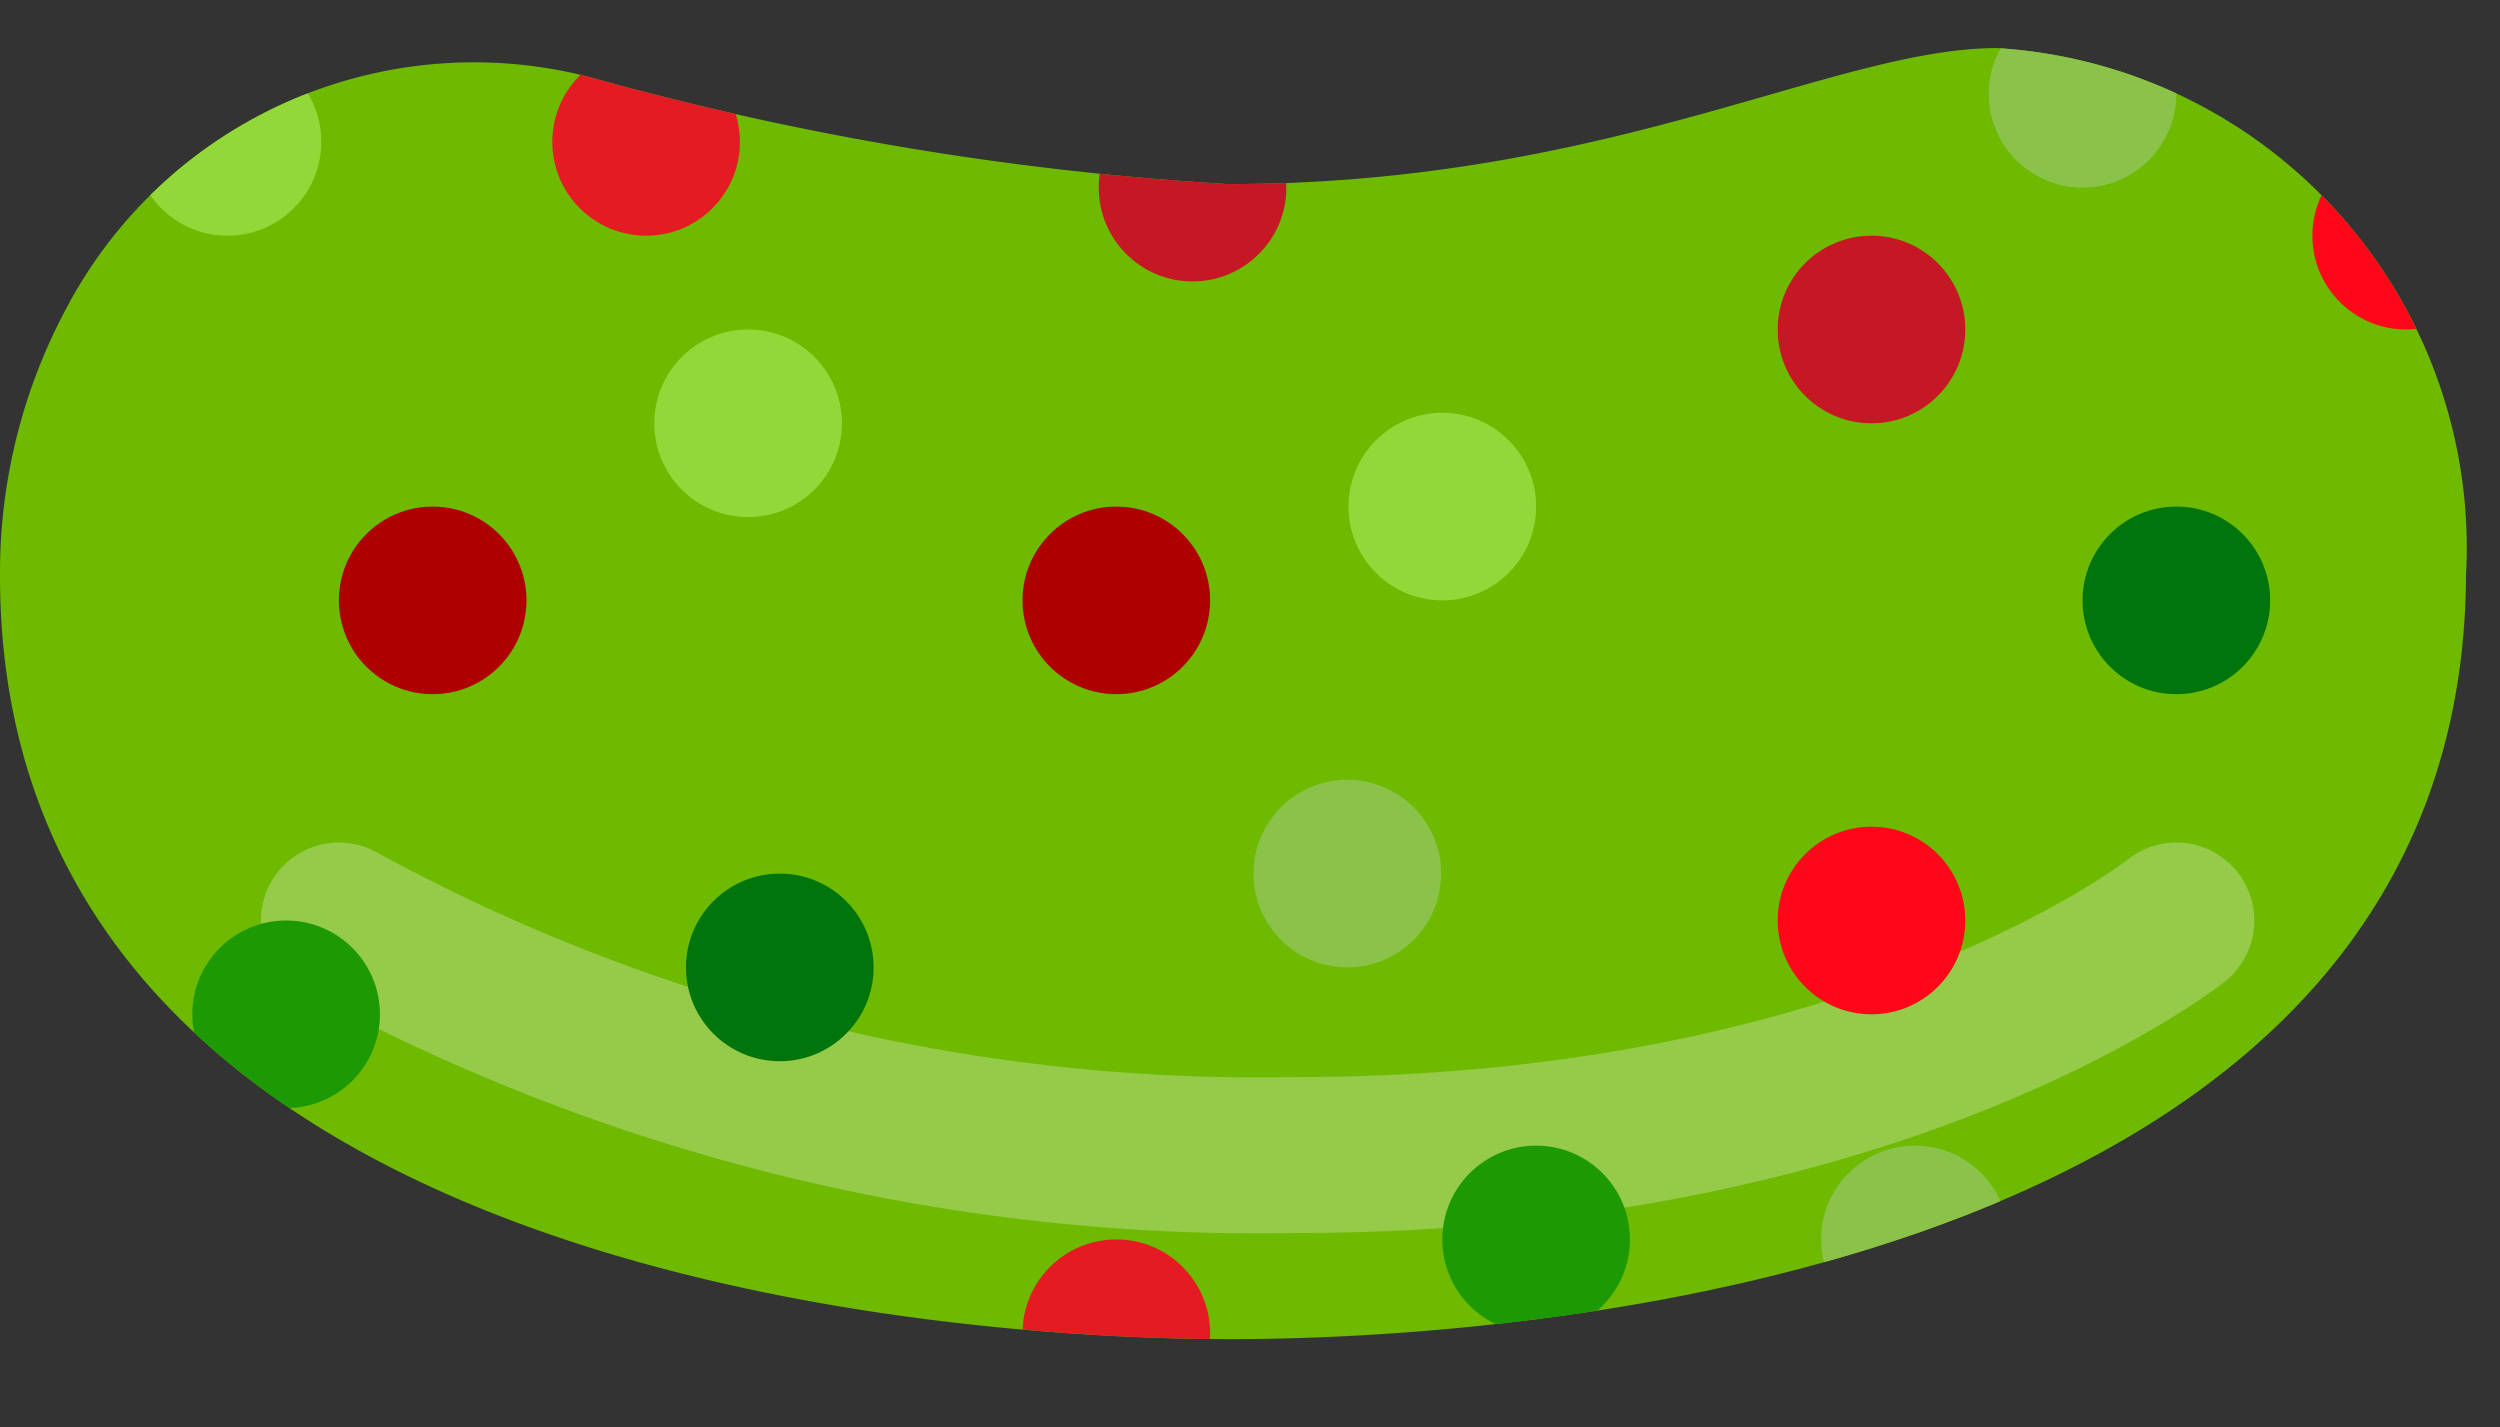 <svg xmlns="http://www.w3.org/2000/svg" xmlns:xlink="http://www.w3.org/1999/xlink" viewBox="0 0 21.32 12.17" width="21.32" height="12.17"><rect x="0" y="0" width="21.32" height="12.17" fill="#333333" stroke="none"/><defs><style>.cls-1,.cls-3{fill:none;}.cls-2{fill:#6dba00;}.cls-3{stroke:#f2f2f2;stroke-linecap:round;stroke-miterlimit:10;stroke-width:1.33px;opacity:0.3;}.cls-4{clip-path:url(#clip-path);}.cls-5{fill:#1d9904;}.cls-6{fill:#8bc34a;}.cls-7{fill:#00750b;}.cls-8{fill:#93d839;}.cls-9{fill:#ff0619;}.cls-10{fill:#c61724;}.cls-11{fill:#af0000;}.cls-12{fill:#e51b23;}</style><clipPath id="clip-path"><path class="cls-1" d="M10.5,11.42C7.76,11.42,0,10.75,0,4.91H0A4.77,4.77,0,0,1,.56,2.64,3.93,3.93,0,0,1,5,.65a26,26,0,0,0,5.47.92c3.25,0,5.17-1.16,6.56-1.16a4.27,4.27,0,0,1,4,4.5h0C21,10.75,13.25,11.42,10.5,11.42Z"/></clipPath></defs><title>candy_bean_dots2</title><g id="Layer_2" data-name="Layer 2"><g id="ART"><path class="cls-2" d="M10.5,11.42C7.76,11.42,0,10.75,0,4.91H0A4.77,4.77,0,0,1,.56,2.64,3.93,3.93,0,0,1,5,.65a26,26,0,0,0,5.47.92c3.25,0,5.17-1.16,6.56-1.16a4.27,4.27,0,0,1,4,4.5h0C21,10.75,13.25,11.42,10.5,11.42Z"/><path class="cls-3" d="M2.89,7.85a16.33,16.33,0,0,0,8.16,2c5,0,7.51-2,7.51-2"/><g class="cls-4"><circle class="cls-5" cx="13.1" cy="10.57" r="0.8"/><circle class="cls-5" cx="2.44" cy="8.65" r="0.8"/><circle class="cls-6" cx="17.76" cy="0.8" r="0.8"/><circle class="cls-6" cx="16.33" cy="10.57" r="0.8"/><circle class="cls-6" cx="11.49" cy="7.45" r="0.8"/><circle class="cls-7" cx="18.56" cy="5.12" r="0.8"/><circle class="cls-7" cx="6.65" cy="8.25" r="0.8"/><circle class="cls-8" cx="12.3" cy="4.32" r="0.8"/><circle class="cls-8" cx="6.38" cy="3.61" r="0.8"/><circle class="cls-8" cx="1.94" cy="1.21" r="0.8"/><circle class="cls-9" cx="15.96" cy="7.85" r="0.8"/><circle class="cls-9" cx="20.52" cy="2.01" r="0.8"/><circle class="cls-10" cx="15.96" cy="2.81" r="0.8"/><circle class="cls-10" cx="10.17" cy="1.6" r="0.8"/><circle class="cls-11" cx="9.52" cy="5.12" r="0.8"/><circle class="cls-11" cx="3.69" cy="5.12" r="0.8"/><circle class="cls-12" cx="5.51" cy="1.21" r="0.8"/><circle class="cls-12" cx="9.52" cy="11.37" r="0.8"/></g></g></g></svg>